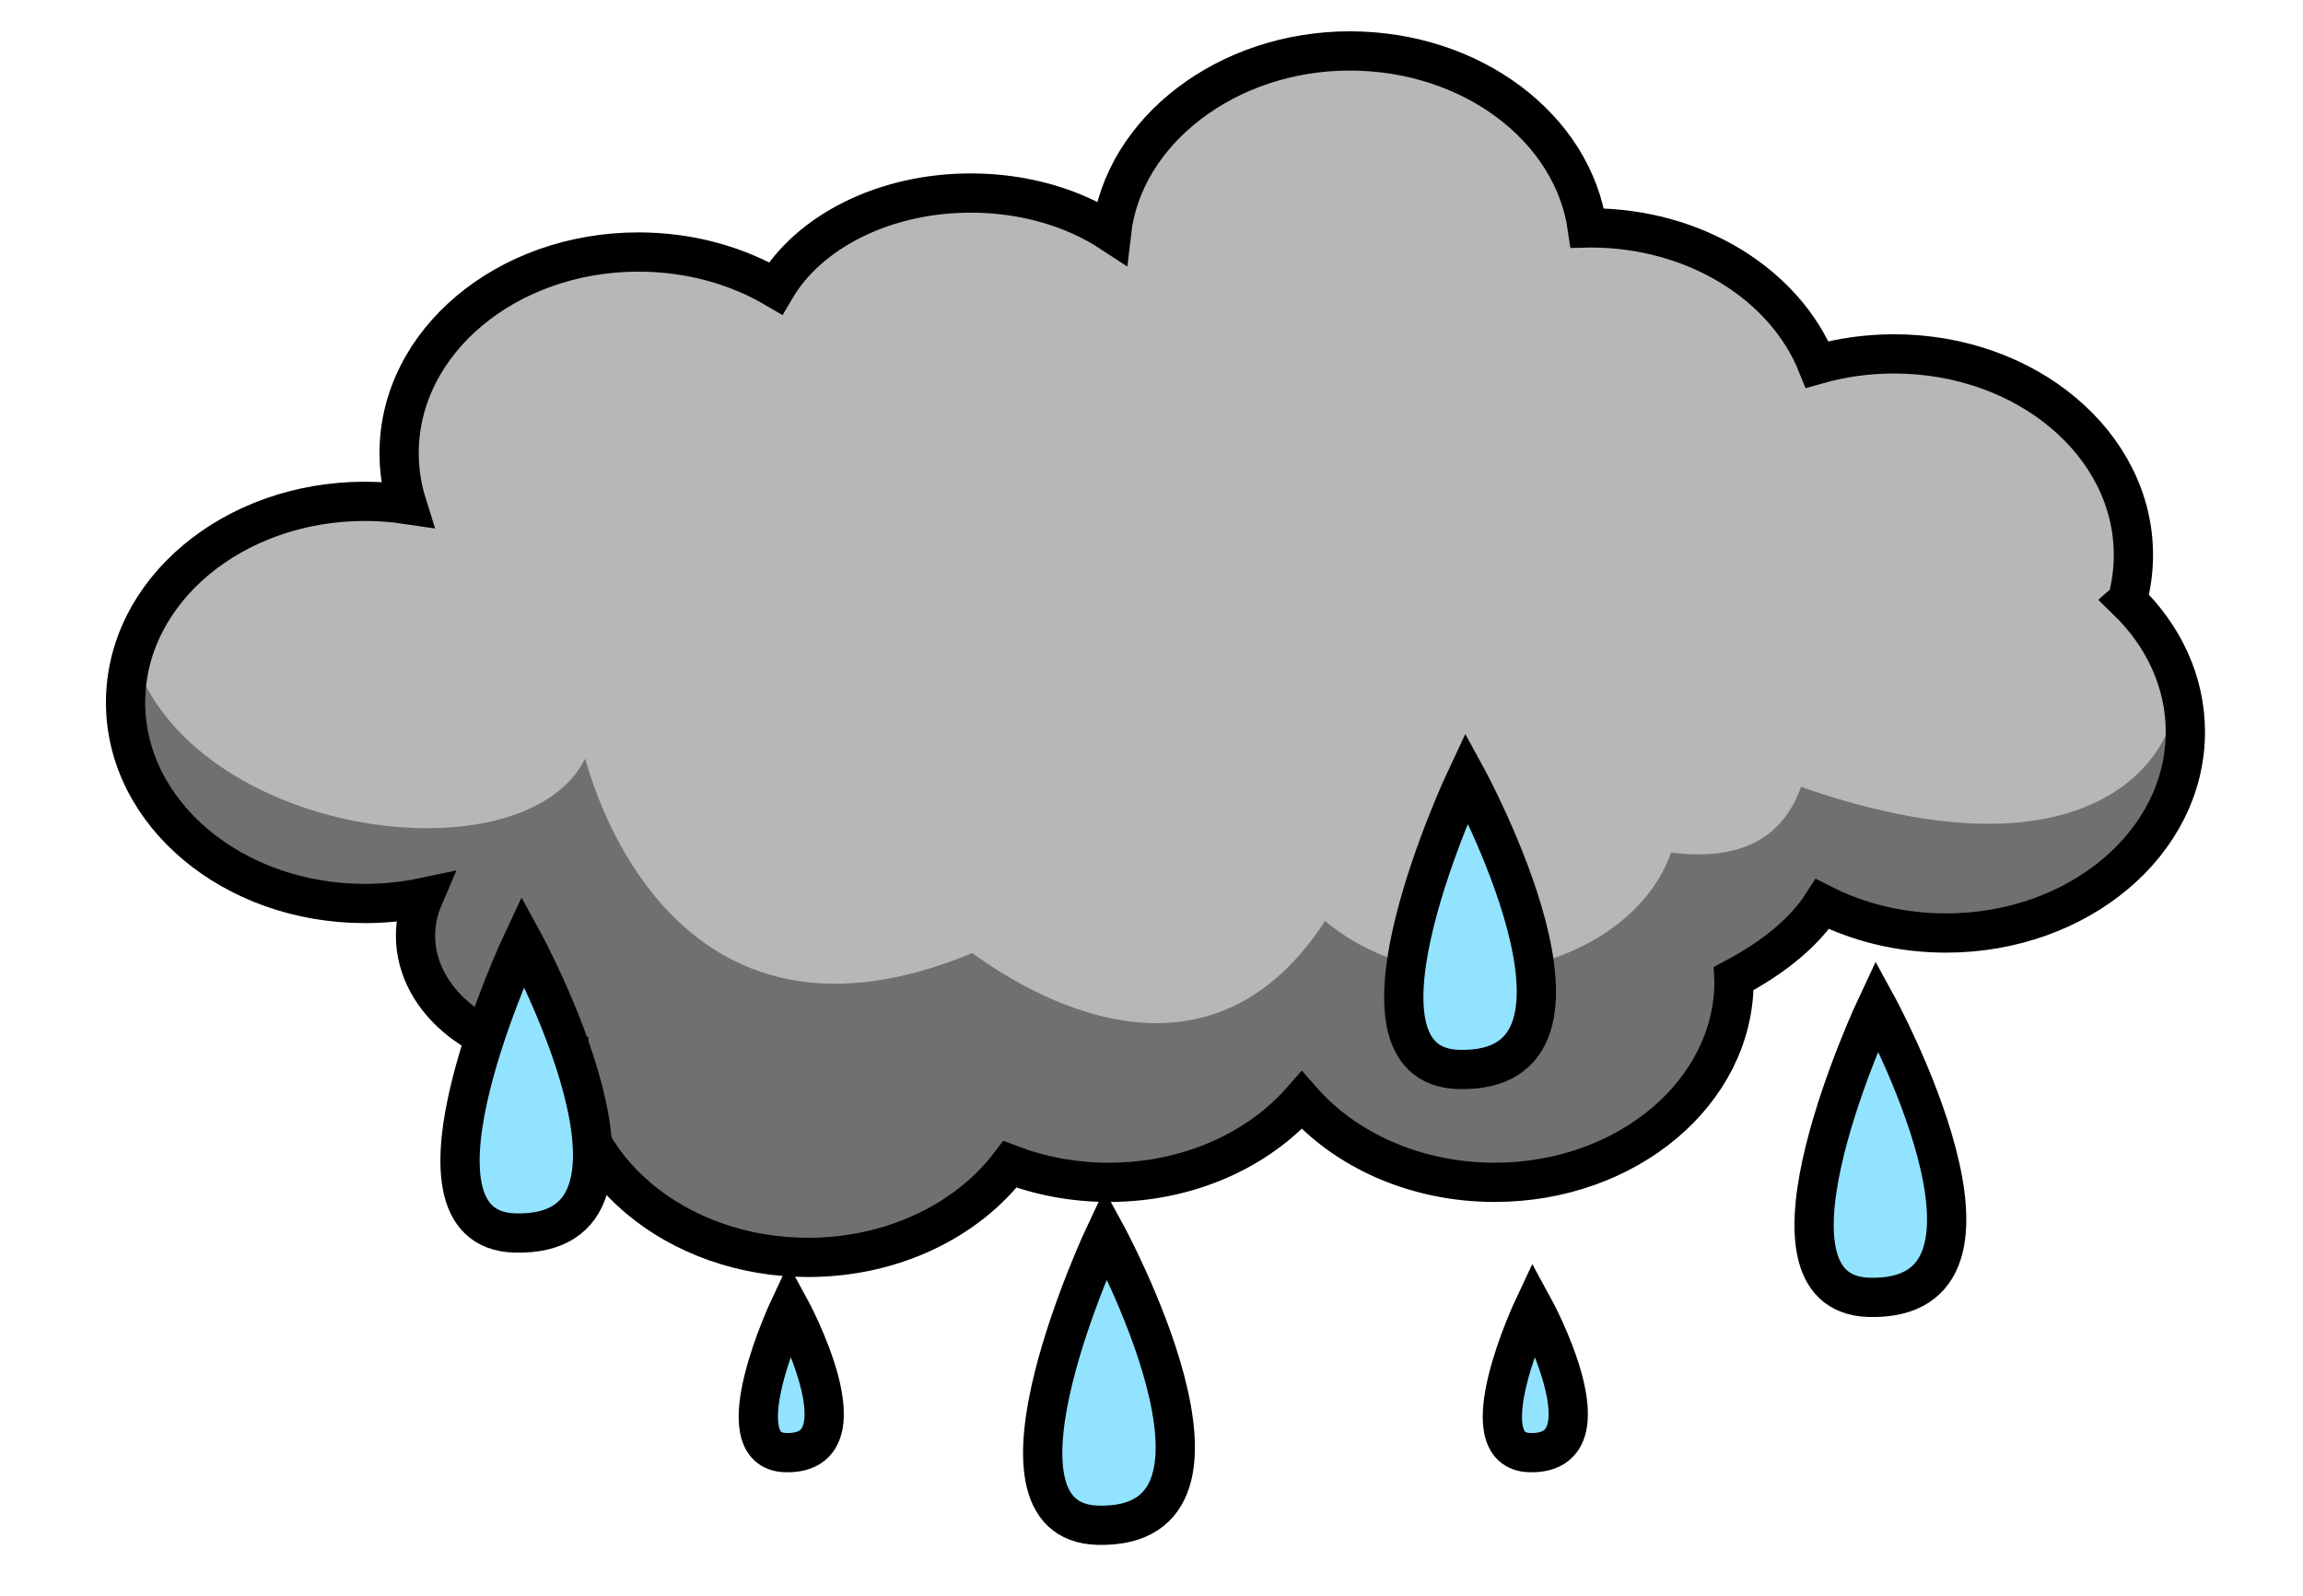 <svg width="176" height="122" viewBox="0 0 176 122" fill="none" xmlns="http://www.w3.org/2000/svg">
<path d="M162.567 45.907C162.877 44.788 163.04 43.622 163.04 42.423C163.04 33.934 154.849 27.052 144.748 27.052C142.693 27.052 140.717 27.337 138.873 27.862C136.43 21.791 129.594 17.42 121.543 17.42C121.464 17.42 121.386 17.42 121.307 17.422C120.224 9.802 112.506 3.894 103.146 3.894C93.787 3.894 85.826 9.989 84.94 17.783C82.07 15.899 78.311 14.756 74.193 14.756C67.526 14.756 61.798 17.748 59.271 22.035C56.302 20.289 52.692 19.265 48.793 19.265C38.692 19.265 30.501 26.146 30.501 34.635C30.501 35.992 30.712 37.308 31.105 38.562C30.062 38.406 28.985 38.324 27.888 38.324C17.786 38.324 9.596 45.206 9.596 53.695C9.596 62.184 17.786 69.066 27.888 69.066C29.433 69.066 30.931 68.904 32.366 68.601C31.973 69.519 31.755 70.503 31.755 71.526C31.755 76.592 36.988 80.703 43.462 80.746C43.462 80.746 43.462 80.746 43.462 80.748C43.462 89.237 51.653 96.119 61.754 96.119C68.239 96.119 73.936 93.283 77.184 89.007C79.49 89.889 82.053 90.381 84.75 90.381C90.798 90.381 96.158 87.915 99.488 84.113C102.818 87.913 108.178 90.381 114.226 90.381C124.328 90.381 132.518 83.499 132.518 75.01C132.518 74.938 132.518 74.866 132.514 74.794C135.566 73.182 137.901 71.251 139.275 69.118C142.032 70.517 145.262 71.323 148.718 71.323C158.819 71.323 167.01 64.441 167.01 55.952C167.01 52.113 165.335 48.602 162.565 45.909L162.567 45.907Z" fill="#B7B7B7"/>
<mask id="mask0_499_8581" style="mask-type:luminance" maskUnits="userSpaceOnUse" x="9" y="3" width="159" height="94">
<path d="M162.567 45.907C162.877 44.788 163.04 43.622 163.04 42.423C163.04 33.934 154.849 27.052 144.748 27.052C142.693 27.052 140.717 27.337 138.873 27.862C136.43 21.791 129.594 17.42 121.543 17.42C121.464 17.42 121.386 17.42 121.307 17.422C120.224 9.802 112.506 3.894 103.146 3.894C93.787 3.894 85.826 9.989 84.94 17.783C82.07 15.899 78.311 14.756 74.193 14.756C67.526 14.756 61.798 17.748 59.271 22.035C56.302 20.289 52.692 19.265 48.793 19.265C38.692 19.265 30.501 26.146 30.501 34.635C30.501 35.992 30.712 37.308 31.105 38.562C30.062 38.406 28.985 38.324 27.888 38.324C17.786 38.324 9.596 45.206 9.596 53.695C9.596 62.184 17.786 69.066 27.888 69.066C29.433 69.066 30.931 68.904 32.366 68.601C31.973 69.519 31.755 70.503 31.755 71.526C31.755 76.592 36.988 80.703 43.462 80.746C43.462 80.746 43.462 80.746 43.462 80.748C43.462 89.237 51.653 96.119 61.754 96.119C68.239 96.119 73.936 93.283 77.184 89.007C79.49 89.889 82.053 90.381 84.75 90.381C90.798 90.381 96.158 87.915 99.488 84.113C102.818 87.913 108.178 90.381 114.226 90.381C124.328 90.381 132.518 83.499 132.518 75.01C132.518 74.938 132.518 74.866 132.514 74.794C135.566 73.182 137.901 71.251 139.275 69.118C142.032 70.517 145.262 71.323 148.718 71.323C158.819 71.323 167.01 64.441 167.01 55.952C167.01 52.113 165.335 48.602 162.565 45.909L162.567 45.907Z" fill="white"/>
</mask>
<g mask="url(#mask0_499_8581)">
<path d="M10.126 50.006C14.508 64.045 40.013 67.418 44.716 57.999C44.781 57.868 50.361 82.798 74.297 72.858C76.73 74.583 91.584 85.331 101.265 70.398C110.045 77.776 124.628 73.938 127.71 65.172C133.559 65.91 136.385 63.635 137.64 60.151C162.308 68.759 167.848 55.335 166.071 50.928C164.294 46.522 187.499 46.932 187.499 46.932L140.044 107.596L7.296 106.161L4.369 46.112L10.126 50.006Z" fill="#707070"/>
</g>
<path d="M162.567 45.907C162.877 44.788 163.04 43.622 163.04 42.423C163.04 33.934 154.849 27.052 144.748 27.052C142.693 27.052 140.717 27.337 138.873 27.862C136.43 21.791 129.594 17.42 121.543 17.42C121.464 17.42 121.386 17.42 121.307 17.422C120.224 9.802 112.506 3.894 103.146 3.894C93.787 3.894 85.826 9.989 84.94 17.783C82.07 15.899 78.311 14.756 74.193 14.756C67.526 14.756 61.798 17.748 59.271 22.035C56.302 20.289 52.692 19.265 48.793 19.265C38.692 19.265 30.501 26.146 30.501 34.635C30.501 35.992 30.712 37.308 31.105 38.562C30.062 38.406 28.985 38.324 27.888 38.324C17.786 38.324 9.596 45.206 9.596 53.695C9.596 62.184 17.786 69.066 27.888 69.066C29.433 69.066 30.931 68.904 32.366 68.601C31.973 69.519 31.755 70.503 31.755 71.526C31.755 76.592 36.988 80.703 43.462 80.746C43.462 80.746 43.462 80.746 43.462 80.748C43.462 89.237 51.653 96.119 61.754 96.119C68.239 96.119 73.936 93.283 77.184 89.007C79.49 89.889 82.053 90.381 84.75 90.381C90.798 90.381 96.158 87.915 99.488 84.113C102.818 87.913 108.178 90.381 114.226 90.381C124.328 90.381 132.518 83.499 132.518 75.01C132.518 74.938 132.518 74.866 132.514 74.794C135.566 73.182 137.901 71.251 139.275 69.118C142.032 70.517 145.262 71.323 148.718 71.323C158.819 71.323 167.01 64.441 167.01 55.952C167.01 52.113 165.335 48.602 162.565 45.909L162.567 45.907Z" stroke="black" stroke-width="3" stroke-miterlimit="10"/>
<path d="M39.376 94.255C52.333 94.579 39.957 71.924 39.957 71.924C39.957 71.924 29.554 94.011 39.376 94.255Z" fill="#92E3FF" stroke="black" stroke-width="3" stroke-miterlimit="10"/>
<path d="M142.856 99.174C155.813 99.498 143.437 76.843 143.437 76.843C143.437 76.843 133.035 98.93 142.856 99.174Z" fill="#92E3FF" stroke="black" stroke-width="3" stroke-miterlimit="10"/>
<path d="M111.499 81.753C124.456 82.077 112.08 59.422 112.08 59.422C112.08 59.422 101.677 81.509 111.499 81.753Z" fill="#92E3FF" stroke="black" stroke-width="3" stroke-miterlimit="10"/>
<path d="M116.911 111.043C123.352 111.203 117.199 99.943 117.199 99.943C117.199 99.943 112.029 110.92 116.911 111.043Z" fill="#92E3FF" stroke="black" stroke-width="3" stroke-miterlimit="10"/>
<path d="M60.048 111.043C66.489 111.203 60.337 99.943 60.337 99.943C60.337 99.943 55.167 110.92 60.048 111.043Z" fill="#92E3FF" stroke="black" stroke-width="3" stroke-miterlimit="10"/>
<path d="M83.904 116.594C96.861 116.917 84.485 94.263 84.485 94.263C84.485 94.263 74.083 116.35 83.904 116.594Z" fill="#92E3FF" stroke="black" stroke-width="3" stroke-miterlimit="10"/>
</svg>
